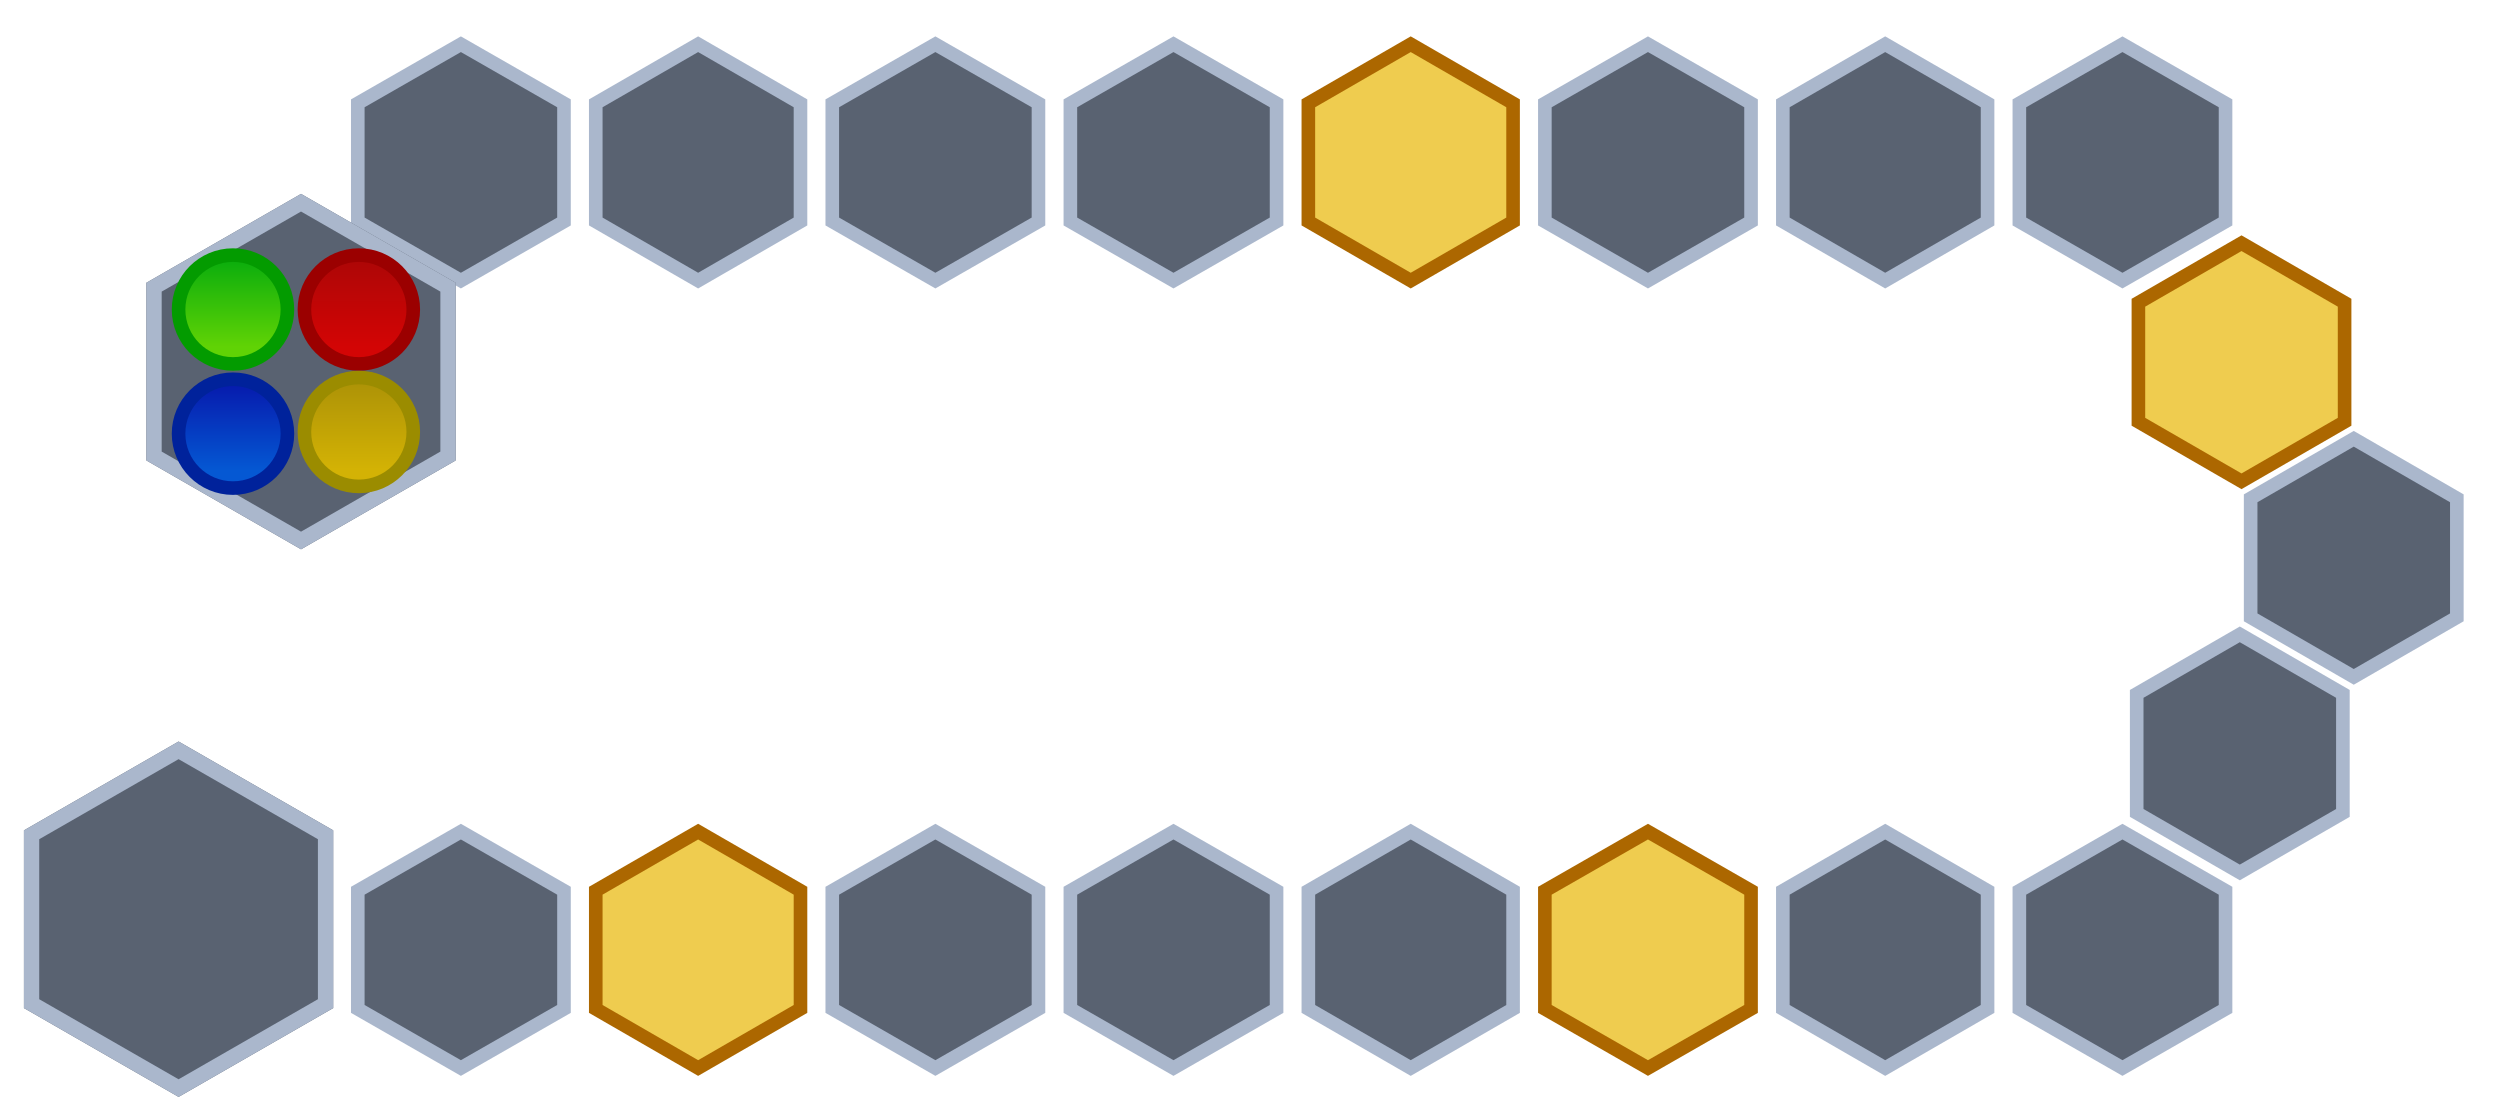 <svg width="1470" height="654" viewBox="0 0 1470 654" fill="none" xmlns="http://www.w3.org/2000/svg">
###{playersData}
<g id="mapa1">
<g id="Polygon 1" filter="url(#filter0_d_109_2)">
<path d="M271 8L331.622 42.75V112.25L271 147L210.378 112.25V42.75L271 8Z" fill="#596271"/>
<path d="M271 8L331.622 42.75V112.25L271 147L210.378 112.25V42.75L271 8Z" stroke="#AAB7CC" stroke-width="8"/>
</g>
<g id="Polygon 21">
<g filter="url(#filter1_i_109_2)">
<path d="M177 114L267.933 166.25V270.75L177 323L86.067 270.75V166.25L177 114Z" fill="#596271"/>
</g>
<path d="M90.567 168.854L177 119.19L263.433 168.854V268.146L177 317.81L90.567 268.146V168.854Z" stroke="#AAB7CC" stroke-width="9"/>
</g>
<g id="Polygon 22">
<g filter="url(#filter2_i_109_2)">
<path d="M105 436L195.933 488.25V592.75L105 645L14.067 592.75V488.25L105 436Z" fill="#596271"/>
</g>
<path d="M18.567 490.854L105 441.19L191.433 490.854V590.146L105 639.81L18.567 590.146V490.854Z" stroke="#AAB7CC" stroke-width="9"/>
</g>
<g id="Polygon 5" filter="url(#filter3_d_109_2)">
<path d="M829.5 8L889.689 42.75V112.25L829.5 147L769.311 112.25V42.75L829.5 8Z" fill="#EFCC4F"/>
<path d="M829.5 8L889.689 42.75V112.25L829.5 147L769.311 112.25V42.75L829.5 8Z" stroke="#AC6700" stroke-width="8"/>
</g>
<g id="Polygon 14" filter="url(#filter4_d_109_2)">
<path d="M690 471L750.622 505.75V575.25L690 610L629.378 575.25V505.75L690 471Z" fill="#596271"/>
<path d="M690 471L750.622 505.75V575.25L690 610L629.378 575.25V505.75L690 471Z" stroke="#AAB7CC" stroke-width="8"/>
</g>
<g id="Polygon 3" filter="url(#filter5_d_109_2)">
<path d="M550 8L610.622 42.75V112.25L550 147L489.378 112.25V42.75L550 8Z" fill="#596271"/>
<path d="M550 8L610.622 42.75V112.25L550 147L489.378 112.25V42.75L550 8Z" stroke="#AAB7CC" stroke-width="8"/>
</g>
<g id="Polygon 15" filter="url(#filter6_d_109_2)">
<path d="M410.5 471L470.689 505.75V575.25L410.5 610L350.311 575.25V505.75L410.5 471Z" fill="#EFCC4F"/>
<path d="M410.5 471L470.689 505.75V575.25L410.5 610L350.311 575.25V505.75L410.5 471Z" stroke="#AC6700" stroke-width="8"/>
</g>
<g id="Polygon 6" filter="url(#filter7_d_109_2)">
<path d="M1108.5 8L1168.69 42.75V112.25L1108.5 147L1048.31 112.25V42.75L1108.5 8Z" fill="#596271"/>
<path d="M1108.5 8L1168.69 42.75V112.25L1108.5 147L1048.31 112.25V42.75L1108.5 8Z" stroke="#AAB7CC" stroke-width="8"/>
</g>
<g id="Polygon 16" filter="url(#filter8_d_109_2)">
<path d="M969 471L1029.62 505.75V575.25L969 610L908.378 575.25V505.75L969 471Z" fill="#EFCC4F"/>
<path d="M969 471L1029.62 505.75V575.25L969 610L908.378 575.25V505.75L969 471Z" stroke="#AC6700" stroke-width="8"/>
</g>
<g id="Polygon 2" filter="url(#filter9_d_109_2)">
<path d="M410.5 8L470.689 42.75V112.25L410.5 147L350.311 112.25V42.75L410.5 8Z" fill="#596271"/>
<path d="M410.5 8L470.689 42.75V112.25L410.5 147L350.311 112.25V42.75L410.5 8Z" stroke="#AAB7CC" stroke-width="8"/>
</g>
<g id="Polygon 17" filter="url(#filter10_d_109_2)">
<path d="M271 471L331.622 505.75V575.25L271 610L210.378 575.25V505.75L271 471Z" fill="#596271"/>
<path d="M271 471L331.622 505.75V575.25L271 610L210.378 575.25V505.75L271 471Z" stroke="#AAB7CC" stroke-width="8"/>
</g>
<g id="Polygon 7" filter="url(#filter11_d_109_2)">
<path d="M969 8L1029.62 42.75V112.25L969 147L908.378 112.25V42.75L969 8Z" fill="#596271"/>
<path d="M969 8L1029.62 42.75V112.25L969 147L908.378 112.25V42.75L969 8Z" stroke="#AAB7CC" stroke-width="8"/>
</g>
<g id="Polygon 18" filter="url(#filter12_d_109_2)">
<path d="M829.5 471L889.689 505.75V575.25L829.5 610L769.311 575.25V505.75L829.5 471Z" fill="#596271"/>
<path d="M829.5 471L889.689 505.75V575.25L829.5 610L769.311 575.25V505.75L829.5 471Z" stroke="#AAB7CC" stroke-width="8"/>
</g>
<g id="Polygon 4" filter="url(#filter13_d_109_2)">
<path d="M690 8L750.622 42.75V112.25L690 147L629.378 112.25V42.75L690 8Z" fill="#596271"/>
<path d="M690 8L750.622 42.75V112.25L690 147L629.378 112.25V42.75L690 8Z" stroke="#AAB7CC" stroke-width="8"/>
</g>
<g id="Polygon 19" filter="url(#filter14_d_109_2)">
<path d="M550 471L610.622 505.75V575.25L550 610L489.378 575.25V505.75L550 471Z" fill="#596271"/>
<path d="M550 471L610.622 505.75V575.25L550 610L489.378 575.25V505.75L550 471Z" stroke="#AAB7CC" stroke-width="8"/>
</g>
<g id="Polygon 8" filter="url(#filter15_d_109_2)">
<path d="M1248 8L1308.62 42.75V112.25L1248 147L1187.38 112.25V42.75L1248 8Z" fill="#596271"/>
<path d="M1248 8L1308.62 42.75V112.25L1248 147L1187.38 112.25V42.75L1248 8Z" stroke="#AAB7CC" stroke-width="8"/>
</g>
<g id="Polygon 20" filter="url(#filter16_d_109_2)">
<path d="M1108.5 471L1168.69 505.75V575.25L1108.5 610L1048.31 575.25V505.75L1108.5 471Z" fill="#596271"/>
<path d="M1108.5 471L1168.69 505.75V575.25L1108.5 610L1048.31 575.25V505.75L1108.5 471Z" stroke="#AAB7CC" stroke-width="8"/>
</g>
<g id="Polygon 9" filter="url(#filter17_d_109_2)">
<path d="M1318 125L1378.62 160V230L1318 265L1257.38 230V160L1318 125Z" fill="#EFCC4F"/>
<path d="M1318 125L1378.62 160V230L1318 265L1257.38 230V160L1318 125Z" stroke="#AC6700" stroke-width="8"/>
</g>
<g id="Polygon 10" filter="url(#filter18_d_109_2)">
<path d="M1384 240L1444.62 275V345L1384 380L1323.38 345V275L1384 240Z" fill="#596271"/>
<path d="M1384 240L1444.62 275V345L1384 380L1323.38 345V275L1384 240Z" stroke="#AAB7CC" stroke-width="8"/>
</g>
<g id="Polygon 11" filter="url(#filter19_d_109_2)">
<path d="M1317 355L1377.62 390V460L1317 495L1256.38 460V390L1317 355Z" fill="#596271"/>
<path d="M1317 355L1377.62 390V460L1317 495L1256.38 460V390L1317 355Z" stroke="#AAB7CC" stroke-width="8"/>
</g>
<g id="Polygon 12" filter="url(#filter20_d_109_2)">
<path d="M1248 471L1308.62 505.75V575.25L1248 610L1187.38 575.25V505.75L1248 471Z" fill="#596271"/>
<path d="M1248 471L1308.62 505.75V575.25L1248 610L1187.38 575.25V505.75L1248 471Z" stroke="#AAB7CC" stroke-width="8"/>
</g>
<circle id="Player2" cx="137" cy="182" r="32" fill="url(#paint0_linear_109_2)" stroke="#039B00" stroke-width="8"/>
<circle id="Player1" cx="211" cy="182" r="32" fill="url(#paint1_linear_109_2)" stroke="#9B0000" stroke-width="8"/>
<circle id="Player3" cx="211" cy="254" r="32" fill="url(#paint2_linear_109_2)" stroke="#9B8C00" stroke-width="8"/>
<circle id="Player4" cx="137" cy="255" r="32" fill="url(#paint3_linear_109_2)" stroke="#00229B" stroke-width="8"/>
</g>
<defs>
<filter id="filter0_d_109_2" x="185.378" y="0.389" width="171.244" height="190.221" filterUnits="userSpaceOnUse" color-interpolation-filters="sRGB">
<feFlood flood-opacity="0" result="BackgroundImageFix"/>
<feColorMatrix in="SourceAlpha" type="matrix" values="0 0 0 0 0 0 0 0 0 0 0 0 0 0 0 0 0 0 127 0" result="hardAlpha"/>
<feOffset dy="18"/>
<feGaussianBlur stdDeviation="10.5"/>
<feComposite in2="hardAlpha" operator="out"/>
<feColorMatrix type="matrix" values="0 0 0 0 0 0 0 0 0 0 0 0 0 0 0 0 0 0 0.21 0"/>
<feBlend mode="normal" in2="BackgroundImageFix" result="effect1_dropShadow_109_2"/>
<feBlend mode="normal" in="SourceGraphic" in2="effect1_dropShadow_109_2" result="shape"/>
</filter>
<filter id="filter1_i_109_2" x="86.067" y="114" width="181.865" height="209" filterUnits="userSpaceOnUse" color-interpolation-filters="sRGB">
<feFlood flood-opacity="0" result="BackgroundImageFix"/>
<feBlend mode="normal" in="SourceGraphic" in2="BackgroundImageFix" result="shape"/>
<feColorMatrix in="SourceAlpha" type="matrix" values="0 0 0 0 0 0 0 0 0 0 0 0 0 0 0 0 0 0 127 0" result="hardAlpha"/>
<feOffset/>
<feGaussianBlur stdDeviation="23"/>
<feComposite in2="hardAlpha" operator="arithmetic" k2="-1" k3="1"/>
<feColorMatrix type="matrix" values="0 0 0 0 0 0 0 0 0 0 0 0 0 0 0 0 0 0 1 0"/>
<feBlend mode="normal" in2="shape" result="effect1_innerShadow_109_2"/>
</filter>
<filter id="filter2_i_109_2" x="14.067" y="436" width="181.865" height="209" filterUnits="userSpaceOnUse" color-interpolation-filters="sRGB">
<feFlood flood-opacity="0" result="BackgroundImageFix"/>
<feBlend mode="normal" in="SourceGraphic" in2="BackgroundImageFix" result="shape"/>
<feColorMatrix in="SourceAlpha" type="matrix" values="0 0 0 0 0 0 0 0 0 0 0 0 0 0 0 0 0 0 127 0" result="hardAlpha"/>
<feOffset/>
<feGaussianBlur stdDeviation="23"/>
<feComposite in2="hardAlpha" operator="arithmetic" k2="-1" k3="1"/>
<feColorMatrix type="matrix" values="0 0 0 0 0 0 0 0 0 0 0 0 0 0 0 0 0 0 1 0"/>
<feBlend mode="normal" in2="shape" result="effect1_innerShadow_109_2"/>
</filter>
<filter id="filter3_d_109_2" x="744.311" y="0.381" width="170.378" height="190.238" filterUnits="userSpaceOnUse" color-interpolation-filters="sRGB">
<feFlood flood-opacity="0" result="BackgroundImageFix"/>
<feColorMatrix in="SourceAlpha" type="matrix" values="0 0 0 0 0 0 0 0 0 0 0 0 0 0 0 0 0 0 127 0" result="hardAlpha"/>
<feOffset dy="18"/>
<feGaussianBlur stdDeviation="10.5"/>
<feComposite in2="hardAlpha" operator="out"/>
<feColorMatrix type="matrix" values="0 0 0 0 0 0 0 0 0 0 0 0 0 0 0 0 0 0 0.21 0"/>
<feBlend mode="normal" in2="BackgroundImageFix" result="effect1_dropShadow_109_2"/>
<feBlend mode="normal" in="SourceGraphic" in2="effect1_dropShadow_109_2" result="shape"/>
</filter>
<filter id="filter4_d_109_2" x="604.378" y="463.389" width="171.244" height="190.221" filterUnits="userSpaceOnUse" color-interpolation-filters="sRGB">
<feFlood flood-opacity="0" result="BackgroundImageFix"/>
<feColorMatrix in="SourceAlpha" type="matrix" values="0 0 0 0 0 0 0 0 0 0 0 0 0 0 0 0 0 0 127 0" result="hardAlpha"/>
<feOffset dy="18"/>
<feGaussianBlur stdDeviation="10.5"/>
<feComposite in2="hardAlpha" operator="out"/>
<feColorMatrix type="matrix" values="0 0 0 0 0 0 0 0 0 0 0 0 0 0 0 0 0 0 0.21 0"/>
<feBlend mode="normal" in2="BackgroundImageFix" result="effect1_dropShadow_109_2"/>
<feBlend mode="normal" in="SourceGraphic" in2="effect1_dropShadow_109_2" result="shape"/>
</filter>
<filter id="filter5_d_109_2" x="464.378" y="0.389" width="171.244" height="190.221" filterUnits="userSpaceOnUse" color-interpolation-filters="sRGB">
<feFlood flood-opacity="0" result="BackgroundImageFix"/>
<feColorMatrix in="SourceAlpha" type="matrix" values="0 0 0 0 0 0 0 0 0 0 0 0 0 0 0 0 0 0 127 0" result="hardAlpha"/>
<feOffset dy="18"/>
<feGaussianBlur stdDeviation="10.5"/>
<feComposite in2="hardAlpha" operator="out"/>
<feColorMatrix type="matrix" values="0 0 0 0 0 0 0 0 0 0 0 0 0 0 0 0 0 0 0.21 0"/>
<feBlend mode="normal" in2="BackgroundImageFix" result="effect1_dropShadow_109_2"/>
<feBlend mode="normal" in="SourceGraphic" in2="effect1_dropShadow_109_2" result="shape"/>
</filter>
<filter id="filter6_d_109_2" x="325.311" y="463.381" width="170.378" height="190.238" filterUnits="userSpaceOnUse" color-interpolation-filters="sRGB">
<feFlood flood-opacity="0" result="BackgroundImageFix"/>
<feColorMatrix in="SourceAlpha" type="matrix" values="0 0 0 0 0 0 0 0 0 0 0 0 0 0 0 0 0 0 127 0" result="hardAlpha"/>
<feOffset dy="18"/>
<feGaussianBlur stdDeviation="10.5"/>
<feComposite in2="hardAlpha" operator="out"/>
<feColorMatrix type="matrix" values="0 0 0 0 0 0 0 0 0 0 0 0 0 0 0 0 0 0 0.21 0"/>
<feBlend mode="normal" in2="BackgroundImageFix" result="effect1_dropShadow_109_2"/>
<feBlend mode="normal" in="SourceGraphic" in2="effect1_dropShadow_109_2" result="shape"/>
</filter>
<filter id="filter7_d_109_2" x="1023.31" y="0.381" width="170.378" height="190.238" filterUnits="userSpaceOnUse" color-interpolation-filters="sRGB">
<feFlood flood-opacity="0" result="BackgroundImageFix"/>
<feColorMatrix in="SourceAlpha" type="matrix" values="0 0 0 0 0 0 0 0 0 0 0 0 0 0 0 0 0 0 127 0" result="hardAlpha"/>
<feOffset dy="18"/>
<feGaussianBlur stdDeviation="10.5"/>
<feComposite in2="hardAlpha" operator="out"/>
<feColorMatrix type="matrix" values="0 0 0 0 0 0 0 0 0 0 0 0 0 0 0 0 0 0 0.21 0"/>
<feBlend mode="normal" in2="BackgroundImageFix" result="effect1_dropShadow_109_2"/>
<feBlend mode="normal" in="SourceGraphic" in2="effect1_dropShadow_109_2" result="shape"/>
</filter>
<filter id="filter8_d_109_2" x="883.378" y="463.389" width="171.244" height="190.221" filterUnits="userSpaceOnUse" color-interpolation-filters="sRGB">
<feFlood flood-opacity="0" result="BackgroundImageFix"/>
<feColorMatrix in="SourceAlpha" type="matrix" values="0 0 0 0 0 0 0 0 0 0 0 0 0 0 0 0 0 0 127 0" result="hardAlpha"/>
<feOffset dy="18"/>
<feGaussianBlur stdDeviation="10.5"/>
<feComposite in2="hardAlpha" operator="out"/>
<feColorMatrix type="matrix" values="0 0 0 0 0 0 0 0 0 0 0 0 0 0 0 0 0 0 0.21 0"/>
<feBlend mode="normal" in2="BackgroundImageFix" result="effect1_dropShadow_109_2"/>
<feBlend mode="normal" in="SourceGraphic" in2="effect1_dropShadow_109_2" result="shape"/>
</filter>
<filter id="filter9_d_109_2" x="325.311" y="0.381" width="170.378" height="190.238" filterUnits="userSpaceOnUse" color-interpolation-filters="sRGB">
<feFlood flood-opacity="0" result="BackgroundImageFix"/>
<feColorMatrix in="SourceAlpha" type="matrix" values="0 0 0 0 0 0 0 0 0 0 0 0 0 0 0 0 0 0 127 0" result="hardAlpha"/>
<feOffset dy="18"/>
<feGaussianBlur stdDeviation="10.5"/>
<feComposite in2="hardAlpha" operator="out"/>
<feColorMatrix type="matrix" values="0 0 0 0 0 0 0 0 0 0 0 0 0 0 0 0 0 0 0.21 0"/>
<feBlend mode="normal" in2="BackgroundImageFix" result="effect1_dropShadow_109_2"/>
<feBlend mode="normal" in="SourceGraphic" in2="effect1_dropShadow_109_2" result="shape"/>
</filter>
<filter id="filter10_d_109_2" x="185.378" y="463.389" width="171.244" height="190.221" filterUnits="userSpaceOnUse" color-interpolation-filters="sRGB">
<feFlood flood-opacity="0" result="BackgroundImageFix"/>
<feColorMatrix in="SourceAlpha" type="matrix" values="0 0 0 0 0 0 0 0 0 0 0 0 0 0 0 0 0 0 127 0" result="hardAlpha"/>
<feOffset dy="18"/>
<feGaussianBlur stdDeviation="10.5"/>
<feComposite in2="hardAlpha" operator="out"/>
<feColorMatrix type="matrix" values="0 0 0 0 0 0 0 0 0 0 0 0 0 0 0 0 0 0 0.21 0"/>
<feBlend mode="normal" in2="BackgroundImageFix" result="effect1_dropShadow_109_2"/>
<feBlend mode="normal" in="SourceGraphic" in2="effect1_dropShadow_109_2" result="shape"/>
</filter>
<filter id="filter11_d_109_2" x="883.378" y="0.389" width="171.244" height="190.221" filterUnits="userSpaceOnUse" color-interpolation-filters="sRGB">
<feFlood flood-opacity="0" result="BackgroundImageFix"/>
<feColorMatrix in="SourceAlpha" type="matrix" values="0 0 0 0 0 0 0 0 0 0 0 0 0 0 0 0 0 0 127 0" result="hardAlpha"/>
<feOffset dy="18"/>
<feGaussianBlur stdDeviation="10.5"/>
<feComposite in2="hardAlpha" operator="out"/>
<feColorMatrix type="matrix" values="0 0 0 0 0 0 0 0 0 0 0 0 0 0 0 0 0 0 0.21 0"/>
<feBlend mode="normal" in2="BackgroundImageFix" result="effect1_dropShadow_109_2"/>
<feBlend mode="normal" in="SourceGraphic" in2="effect1_dropShadow_109_2" result="shape"/>
</filter>
<filter id="filter12_d_109_2" x="744.311" y="463.381" width="170.378" height="190.238" filterUnits="userSpaceOnUse" color-interpolation-filters="sRGB">
<feFlood flood-opacity="0" result="BackgroundImageFix"/>
<feColorMatrix in="SourceAlpha" type="matrix" values="0 0 0 0 0 0 0 0 0 0 0 0 0 0 0 0 0 0 127 0" result="hardAlpha"/>
<feOffset dy="18"/>
<feGaussianBlur stdDeviation="10.5"/>
<feComposite in2="hardAlpha" operator="out"/>
<feColorMatrix type="matrix" values="0 0 0 0 0 0 0 0 0 0 0 0 0 0 0 0 0 0 0.21 0"/>
<feBlend mode="normal" in2="BackgroundImageFix" result="effect1_dropShadow_109_2"/>
<feBlend mode="normal" in="SourceGraphic" in2="effect1_dropShadow_109_2" result="shape"/>
</filter>
<filter id="filter13_d_109_2" x="604.378" y="0.389" width="171.244" height="190.221" filterUnits="userSpaceOnUse" color-interpolation-filters="sRGB">
<feFlood flood-opacity="0" result="BackgroundImageFix"/>
<feColorMatrix in="SourceAlpha" type="matrix" values="0 0 0 0 0 0 0 0 0 0 0 0 0 0 0 0 0 0 127 0" result="hardAlpha"/>
<feOffset dy="18"/>
<feGaussianBlur stdDeviation="10.5"/>
<feComposite in2="hardAlpha" operator="out"/>
<feColorMatrix type="matrix" values="0 0 0 0 0 0 0 0 0 0 0 0 0 0 0 0 0 0 0.21 0"/>
<feBlend mode="normal" in2="BackgroundImageFix" result="effect1_dropShadow_109_2"/>
<feBlend mode="normal" in="SourceGraphic" in2="effect1_dropShadow_109_2" result="shape"/>
</filter>
<filter id="filter14_d_109_2" x="464.378" y="463.389" width="171.244" height="190.221" filterUnits="userSpaceOnUse" color-interpolation-filters="sRGB">
<feFlood flood-opacity="0" result="BackgroundImageFix"/>
<feColorMatrix in="SourceAlpha" type="matrix" values="0 0 0 0 0 0 0 0 0 0 0 0 0 0 0 0 0 0 127 0" result="hardAlpha"/>
<feOffset dy="18"/>
<feGaussianBlur stdDeviation="10.5"/>
<feComposite in2="hardAlpha" operator="out"/>
<feColorMatrix type="matrix" values="0 0 0 0 0 0 0 0 0 0 0 0 0 0 0 0 0 0 0.21 0"/>
<feBlend mode="normal" in2="BackgroundImageFix" result="effect1_dropShadow_109_2"/>
<feBlend mode="normal" in="SourceGraphic" in2="effect1_dropShadow_109_2" result="shape"/>
</filter>
<filter id="filter15_d_109_2" x="1162.38" y="0.389" width="171.244" height="190.221" filterUnits="userSpaceOnUse" color-interpolation-filters="sRGB">
<feFlood flood-opacity="0" result="BackgroundImageFix"/>
<feColorMatrix in="SourceAlpha" type="matrix" values="0 0 0 0 0 0 0 0 0 0 0 0 0 0 0 0 0 0 127 0" result="hardAlpha"/>
<feOffset dy="18"/>
<feGaussianBlur stdDeviation="10.5"/>
<feComposite in2="hardAlpha" operator="out"/>
<feColorMatrix type="matrix" values="0 0 0 0 0 0 0 0 0 0 0 0 0 0 0 0 0 0 0.21 0"/>
<feBlend mode="normal" in2="BackgroundImageFix" result="effect1_dropShadow_109_2"/>
<feBlend mode="normal" in="SourceGraphic" in2="effect1_dropShadow_109_2" result="shape"/>
</filter>
<filter id="filter16_d_109_2" x="1023.31" y="463.381" width="170.378" height="190.238" filterUnits="userSpaceOnUse" color-interpolation-filters="sRGB">
<feFlood flood-opacity="0" result="BackgroundImageFix"/>
<feColorMatrix in="SourceAlpha" type="matrix" values="0 0 0 0 0 0 0 0 0 0 0 0 0 0 0 0 0 0 127 0" result="hardAlpha"/>
<feOffset dy="18"/>
<feGaussianBlur stdDeviation="10.5"/>
<feComposite in2="hardAlpha" operator="out"/>
<feColorMatrix type="matrix" values="0 0 0 0 0 0 0 0 0 0 0 0 0 0 0 0 0 0 0.21 0"/>
<feBlend mode="normal" in2="BackgroundImageFix" result="effect1_dropShadow_109_2"/>
<feBlend mode="normal" in="SourceGraphic" in2="effect1_dropShadow_109_2" result="shape"/>
</filter>
<filter id="filter17_d_109_2" x="1232.38" y="117.381" width="171.244" height="191.238" filterUnits="userSpaceOnUse" color-interpolation-filters="sRGB">
<feFlood flood-opacity="0" result="BackgroundImageFix"/>
<feColorMatrix in="SourceAlpha" type="matrix" values="0 0 0 0 0 0 0 0 0 0 0 0 0 0 0 0 0 0 127 0" result="hardAlpha"/>
<feOffset dy="18"/>
<feGaussianBlur stdDeviation="10.5"/>
<feComposite in2="hardAlpha" operator="out"/>
<feColorMatrix type="matrix" values="0 0 0 0 0 0 0 0 0 0 0 0 0 0 0 0 0 0 0.21 0"/>
<feBlend mode="normal" in2="BackgroundImageFix" result="effect1_dropShadow_109_2"/>
<feBlend mode="normal" in="SourceGraphic" in2="effect1_dropShadow_109_2" result="shape"/>
</filter>
<filter id="filter18_d_109_2" x="1298.38" y="232.381" width="171.244" height="191.238" filterUnits="userSpaceOnUse" color-interpolation-filters="sRGB">
<feFlood flood-opacity="0" result="BackgroundImageFix"/>
<feColorMatrix in="SourceAlpha" type="matrix" values="0 0 0 0 0 0 0 0 0 0 0 0 0 0 0 0 0 0 127 0" result="hardAlpha"/>
<feOffset dy="18"/>
<feGaussianBlur stdDeviation="10.5"/>
<feComposite in2="hardAlpha" operator="out"/>
<feColorMatrix type="matrix" values="0 0 0 0 0 0 0 0 0 0 0 0 0 0 0 0 0 0 0.21 0"/>
<feBlend mode="normal" in2="BackgroundImageFix" result="effect1_dropShadow_109_2"/>
<feBlend mode="normal" in="SourceGraphic" in2="effect1_dropShadow_109_2" result="shape"/>
</filter>
<filter id="filter19_d_109_2" x="1231.38" y="347.381" width="171.244" height="191.238" filterUnits="userSpaceOnUse" color-interpolation-filters="sRGB">
<feFlood flood-opacity="0" result="BackgroundImageFix"/>
<feColorMatrix in="SourceAlpha" type="matrix" values="0 0 0 0 0 0 0 0 0 0 0 0 0 0 0 0 0 0 127 0" result="hardAlpha"/>
<feOffset dy="18"/>
<feGaussianBlur stdDeviation="10.5"/>
<feComposite in2="hardAlpha" operator="out"/>
<feColorMatrix type="matrix" values="0 0 0 0 0 0 0 0 0 0 0 0 0 0 0 0 0 0 0.21 0"/>
<feBlend mode="normal" in2="BackgroundImageFix" result="effect1_dropShadow_109_2"/>
<feBlend mode="normal" in="SourceGraphic" in2="effect1_dropShadow_109_2" result="shape"/>
</filter>
<filter id="filter20_d_109_2" x="1162.38" y="463.389" width="171.244" height="190.221" filterUnits="userSpaceOnUse" color-interpolation-filters="sRGB">
<feFlood flood-opacity="0" result="BackgroundImageFix"/>
<feColorMatrix in="SourceAlpha" type="matrix" values="0 0 0 0 0 0 0 0 0 0 0 0 0 0 0 0 0 0 127 0" result="hardAlpha"/>
<feOffset dy="18"/>
<feGaussianBlur stdDeviation="10.5"/>
<feComposite in2="hardAlpha" operator="out"/>
<feColorMatrix type="matrix" values="0 0 0 0 0 0 0 0 0 0 0 0 0 0 0 0 0 0 0.21 0"/>
<feBlend mode="normal" in2="BackgroundImageFix" result="effect1_dropShadow_109_2"/>
<feBlend mode="normal" in="SourceGraphic" in2="effect1_dropShadow_109_2" result="shape"/>
</filter>
<linearGradient id="paint0_linear_109_2" x1="137" y1="150" x2="137" y2="203.943" gradientUnits="userSpaceOnUse">
<stop stop-color="#06AB0D"/>
<stop offset="1" stop-color="#60D305"/>
</linearGradient>
<linearGradient id="paint1_linear_109_2" x1="211" y1="150" x2="211" y2="203.943" gradientUnits="userSpaceOnUse">
<stop stop-color="#AB0606"/>
<stop offset="1" stop-color="#D30505"/>
</linearGradient>
<linearGradient id="paint2_linear_109_2" x1="211" y1="222" x2="211" y2="275.943" gradientUnits="userSpaceOnUse">
<stop stop-color="#AB9106"/>
<stop offset="1" stop-color="#D3B205"/>
</linearGradient>
<linearGradient id="paint3_linear_109_2" x1="137" y1="223" x2="137" y2="276.943" gradientUnits="userSpaceOnUse">
<stop stop-color="#0617AB"/>
<stop offset="1" stop-color="#0558D3"/>
</linearGradient>
</defs>
</svg>

